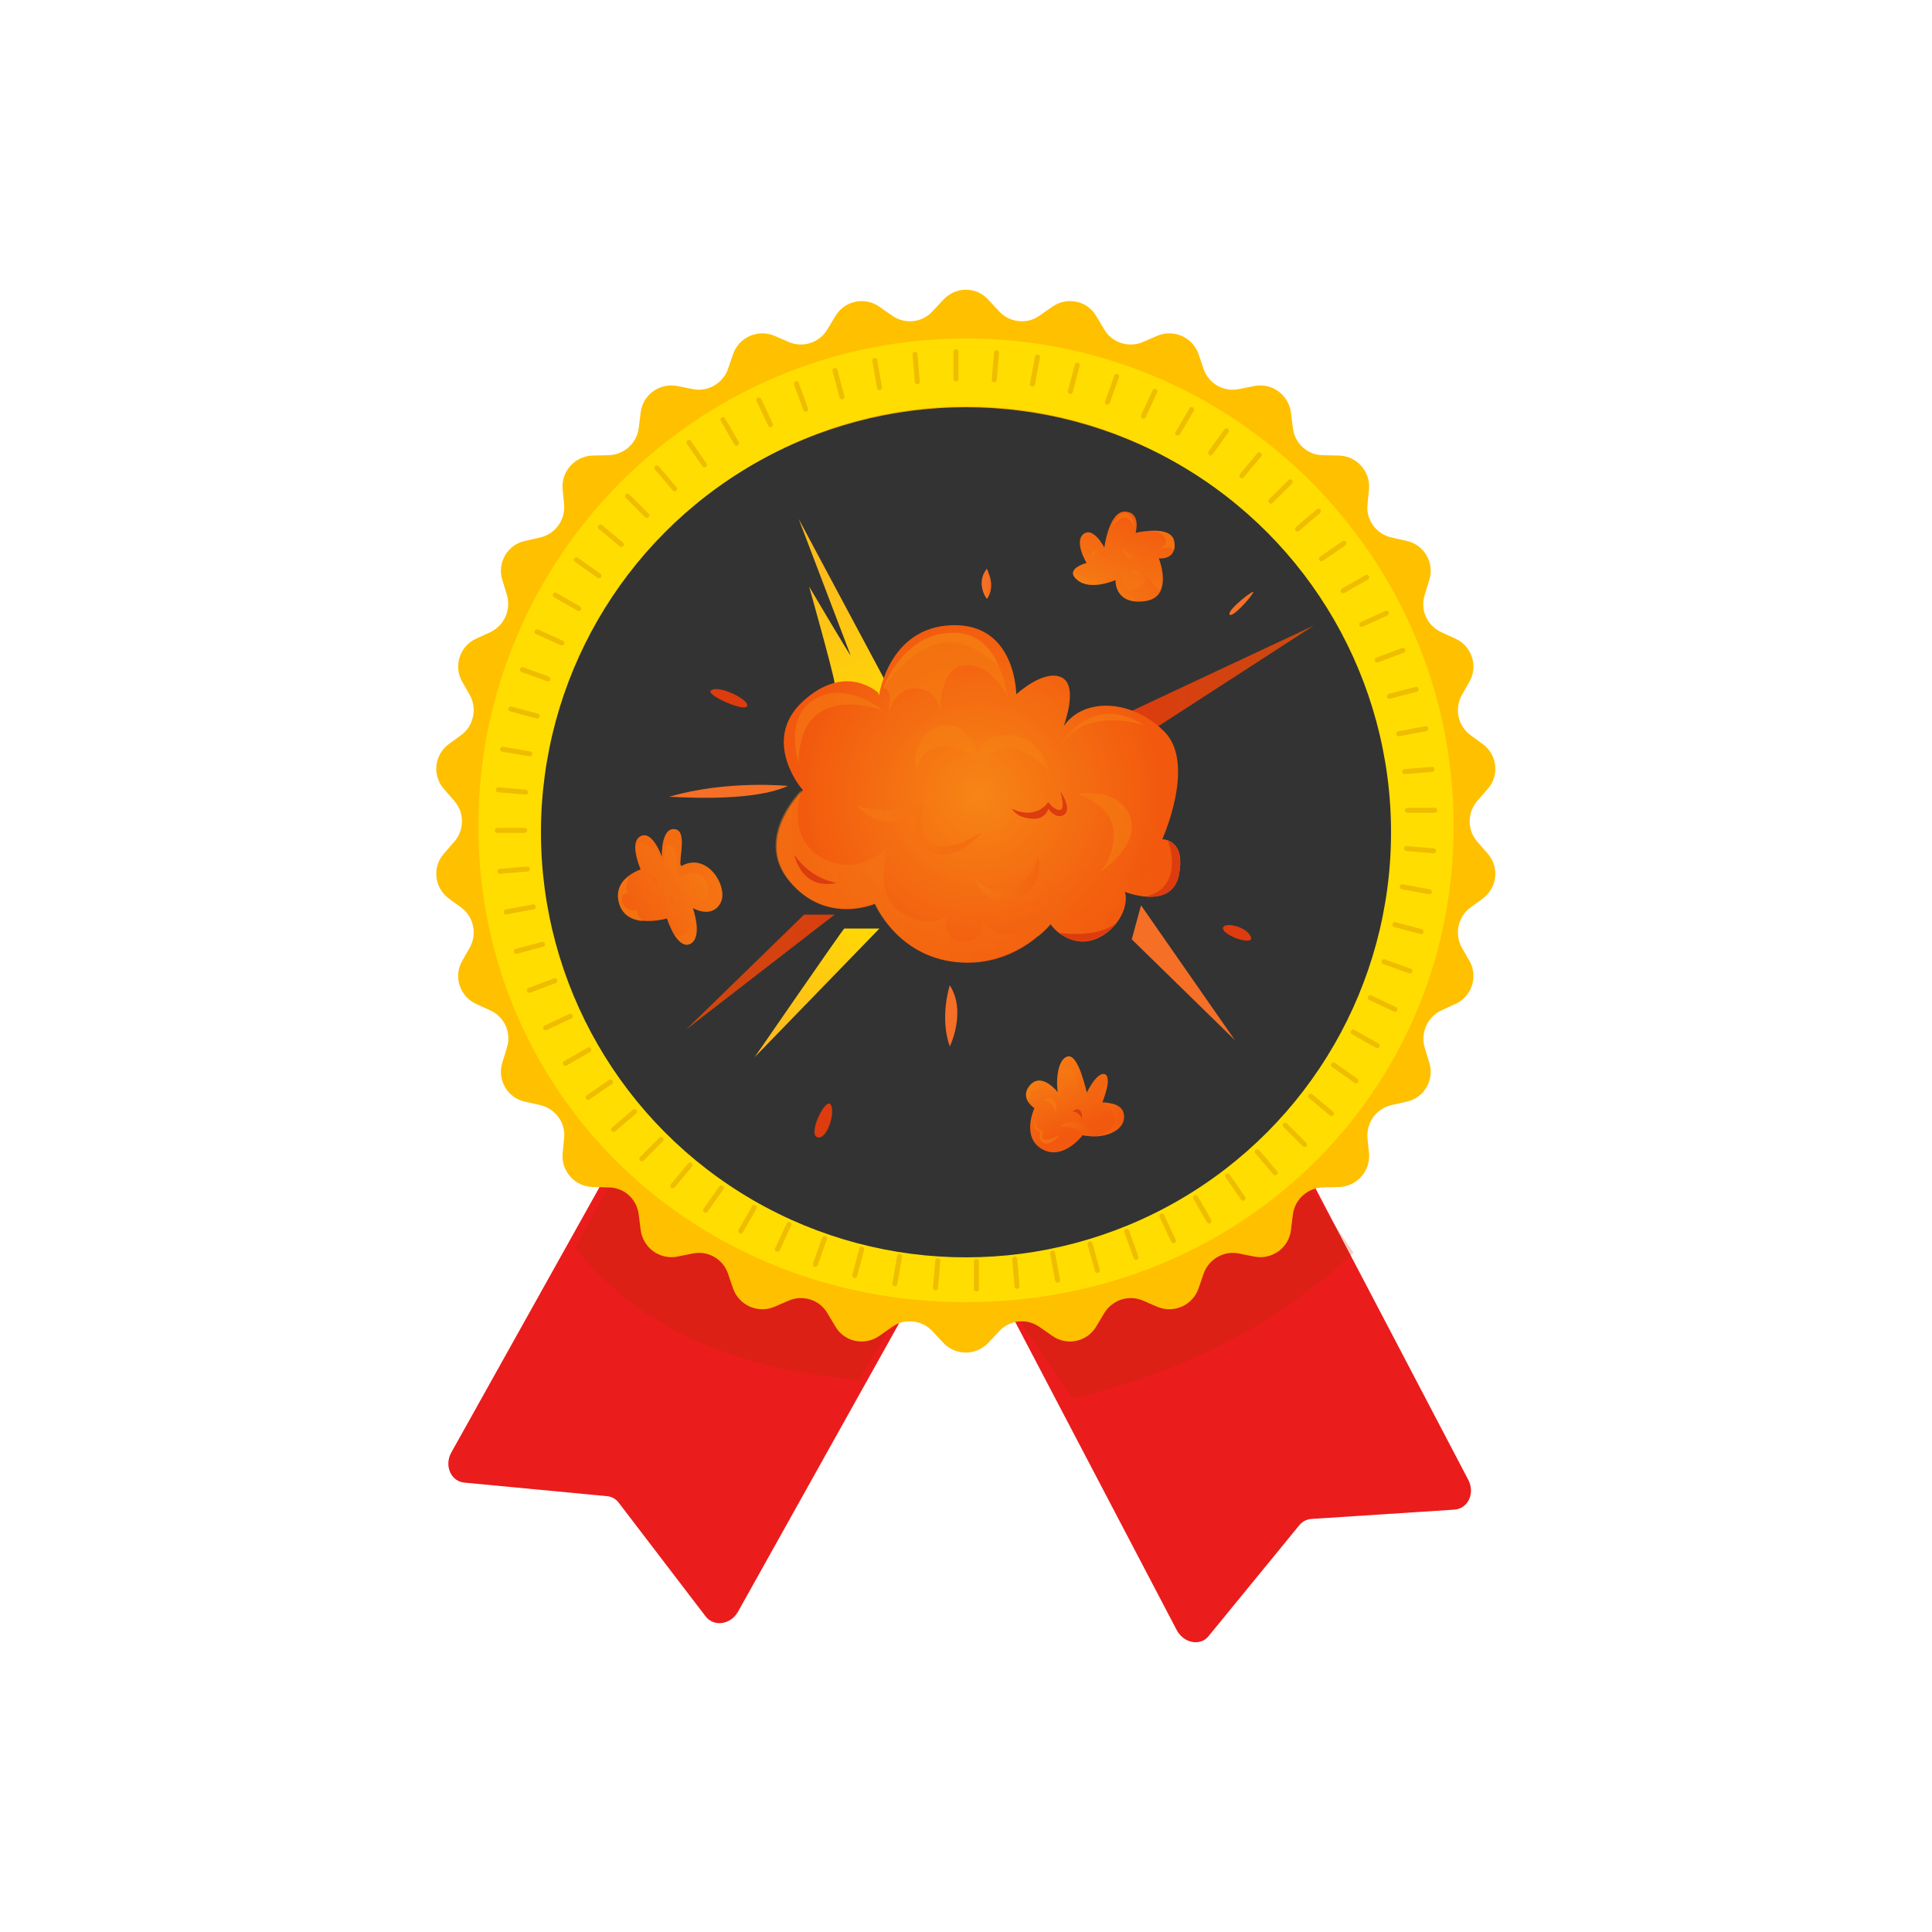 <?xml version="1.0" encoding="utf-8"?>
<!-- Generator: Adobe Illustrator 24.3.0, SVG Export Plug-In . SVG Version: 6.00 Build 0)  -->
<svg version="1.1" id="Layer_1" xmlns="http://www.w3.org/2000/svg" xmlns:xlink="http://www.w3.org/1999/xlink" x="0px" y="0px"
	 viewBox="0 0 500 500" style="enable-background:new 0 0 500 500;" xml:space="preserve">
<style type="text/css">
	.st0{fill:#EB1C1C;}
	.st1{opacity:0.21;fill:#A33400;}
	.st2{fill:#FFC000;}
	.st3{fill:#FFC30D;}
	.st4{fill:#FFDD00;}
	.st5{fill:#F0A700;}
	.st6{clip-path:url(#SVGID_1_);}
	.st7{opacity:0.24;}
	.st8{fill:#FFFFFF;stroke:#B95700;stroke-width:1.294;stroke-linecap:round;stroke-miterlimit:10;}
	.st9{fill:#333333;}
	.st10{fill:url(#SVGID_2_);}
	.st11{fill:url(#SVGID_4_);}
	.st12{fill:url(#SVGID_5_);}
	.st13{opacity:0.5;fill:#F78313;enable-background:new    ;}
	.st14{fill:#F3A316;}
	.st15{fill:#F56F26;}
	.st16{fill:url(#SVGID_6_);}
	.st17{fill:url(#SVGID_7_);}
	.st18{fill:#DC3C0E;}
	.st19{opacity:0.4;fill:url(#SVGID_8_);enable-background:new    ;}
	.st20{opacity:0.4;fill:url(#SVGID_9_);enable-background:new    ;}
	.st21{opacity:0.4;fill:url(#SVGID_10_);enable-background:new    ;}
	.st22{fill:url(#SVGID_11_);}
	.st23{opacity:0.4;fill:url(#SVGID_12_);enable-background:new    ;}
	.st24{opacity:0.4;fill:url(#SVGID_13_);enable-background:new    ;}
	.st25{opacity:0.4;fill:url(#SVGID_14_);enable-background:new    ;}
	.st26{fill:url(#SVGID_15_);}
	.st27{opacity:0.4;fill:url(#SVGID_16_);enable-background:new    ;}
	.st28{opacity:0.4;fill:url(#SVGID_17_);enable-background:new    ;}
	.st29{opacity:0.4;fill:url(#SVGID_18_);enable-background:new    ;}
	.st30{opacity:0.4;fill:url(#SVGID_19_);enable-background:new    ;}
	.st31{fill:url(#SVGID_20_);}
	.st32{opacity:0.4;fill:url(#SVGID_21_);enable-background:new    ;}
	.st33{opacity:0.4;fill:url(#SVGID_22_);enable-background:new    ;}
	.st34{opacity:0.4;fill:url(#SVGID_23_);enable-background:new    ;}
	.st35{opacity:0.4;fill:url(#SVGID_24_);enable-background:new    ;}
	.st36{opacity:0.4;fill:url(#SVGID_25_);enable-background:new    ;}
</style>
<g>
	<g>
		<g>
			<g>
				<path class="st0" d="M304.5,421.8l-49-93.5l75.5-38.8l49,93.5c1.8,3.5-0.1,7.5-3.7,7.7l-36.9,2.4c-1.3,0.1-2.4,0.7-3.2,1.7
					l-23.4,28.6C310.7,426.1,306.3,425.3,304.5,421.8z"/>
				<path class="st1" d="M253.4,326.3l76.4-32.6l20.5,30.5c-20.8,19.3-45.3,31.2-72.7,37.7L253.4,326.3z"/>
			</g>
			<g>
				<path class="st0" d="M191,417.1l50.1-89.7l-74.2-41.2l-50.1,89.7c-1.9,3.4-0.1,7.5,3.4,7.8l36.8,3.5c1.3,0.1,2.4,0.7,3.2,1.8
					l22.4,29.3C184.7,421.1,189.1,420.5,191,417.1z"/>
				<path class="st1" d="M247.6,314.8L163,297.2l-14.2,25.7c16,20.4,40.8,31.4,73.5,34.2L247.6,314.8z"/>
			</g>
		</g>
	</g>
	<path class="st2" d="M255.8,77.6l2.8,3c2.7,2.9,7.2,3.4,10.4,1.1l3.3-2.3c3.8-2.7,9.1-1.6,11.4,2.4l2.1,3.5c2,3.4,6.3,4.8,10,3.2
		l3.7-1.6c4.3-1.8,9.2,0.4,10.7,4.8l1.3,3.8c1.3,3.8,5.2,6,9.1,5.2l4-0.8c4.6-0.9,8.9,2.3,9.5,6.9l0.5,4c0.5,4,3.8,7,7.8,7l4.1,0.1
		c4.6,0.1,8.2,4.1,7.8,8.7l-0.4,4c-0.4,4,2.3,7.6,6.2,8.5l4,0.9c4.5,1,7.2,5.7,5.8,10.1l-1.2,3.9c-1.2,3.8,0.6,7.9,4.3,9.6l3.7,1.7
		c4.2,1.9,5.9,7.1,3.6,11.1l-2,3.5c-1.9,3.5-1,7.9,2.2,10.3l3.3,2.4c3.7,2.8,4.3,8.1,1.2,11.6l-2.7,3.1c-2.6,3-2.6,7.5,0,10.5
		l2.7,3.1c3.1,3.5,2.5,8.8-1.2,11.6l-3.3,2.4c-3.2,2.4-4.1,6.8-2.2,10.3l2,3.5c2.3,4,0.6,9.2-3.6,11.1l-3.7,1.7
		c-3.6,1.7-5.4,5.8-4.3,9.6l1.2,3.9c1.4,4.4-1.3,9.1-5.8,10.1l-4,0.9c-3.9,0.9-6.5,4.5-6.2,8.5l0.4,4c0.4,4.6-3.2,8.6-7.8,8.7
		l-4.1,0.1c-4,0.1-7.3,3.1-7.8,7l-0.5,4c-0.5,4.6-4.9,7.8-9.5,6.9l-4-0.8c-3.9-0.8-7.8,1.5-9.1,5.2l-1.3,3.8
		c-1.5,4.4-6.4,6.6-10.7,4.8l-3.7-1.6c-3.7-1.6-7.9-0.2-10,3.2l-2.1,3.5c-2.4,4-7.6,5.1-11.4,2.4l-3.3-2.3
		c-3.3-2.3-7.7-1.8-10.4,1.1l-2.8,3c-3.2,3.4-8.5,3.4-11.7,0l-2.8-3c-2.7-2.9-7.2-3.4-10.4-1.1l-3.3,2.3c-3.8,2.7-9.1,1.6-11.4-2.4
		l-2.1-3.5c-2-3.4-6.3-4.8-10-3.2l-3.7,1.6c-4.3,1.8-9.2-0.4-10.7-4.8l-1.3-3.8c-1.3-3.8-5.2-6-9.1-5.2l-4,0.8
		c-4.6,0.9-8.9-2.3-9.5-6.9l-0.5-4c-0.5-4-3.8-7-7.8-7l-4.1-0.1c-4.6-0.1-8.2-4.1-7.8-8.7l0.4-4c0.4-4-2.3-7.6-6.2-8.5l-4-0.9
		c-4.5-1-7.2-5.7-5.8-10.1l1.2-3.9c1.2-3.8-0.6-7.9-4.3-9.6l-3.7-1.7c-4.2-1.9-5.9-7.1-3.6-11.1l2-3.5c1.9-3.5,1-7.9-2.2-10.3
		l-3.3-2.4c-3.7-2.8-4.3-8.1-1.2-11.6l2.7-3.1c2.6-3,2.6-7.5,0-10.5l-2.7-3.1c-3.1-3.5-2.5-8.8,1.2-11.6l3.3-2.4
		c3.2-2.4,4.1-6.8,2.2-10.3l-2-3.5c-2.3-4-0.6-9.2,3.6-11.1l3.7-1.7c3.6-1.7,5.4-5.8,4.3-9.6l-1.2-3.9c-1.4-4.4,1.3-9.1,5.8-10.1
		l4-0.9c3.9-0.9,6.5-4.5,6.2-8.5l-0.4-4c-0.4-4.6,3.2-8.6,7.8-8.7l4.1-0.1c4-0.1,7.3-3.1,7.8-7l0.5-4c0.5-4.6,4.9-7.8,9.5-6.9l4,0.8
		c3.9,0.8,7.8-1.5,9.1-5.2l1.3-3.8c1.5-4.4,6.4-6.6,10.7-4.8l3.7,1.6c3.7,1.6,7.9,0.2,10-3.2l2.1-3.5c2.4-4,7.6-5.1,11.4-2.4
		l3.3,2.3c3.3,2.3,7.7,1.8,10.4-1.1l2.8-3C247.3,74.1,252.7,74.1,255.8,77.6z"/>
	<g>
		<g>
			<path class="st3" d="M344.8,231.1c0,52.4-42.5,92.3-94.8,92.3s-94.8-39.9-94.8-92.3c0-52.4,42.5-94.8,94.8-94.8
				S344.8,178.8,344.8,231.1z"/>
		</g>
		<g>
			<path class="st4" d="M250,337c-70.8,0-126.2-54.1-126.2-123.2c0-69.6,56.6-126.2,126.2-126.2c69.6,0,126.2,56.6,126.2,126.2
				C376.2,282.9,320.8,337,250,337z"/>
		</g>
		<path class="st5" d="M250,105.2c-60,0-108.8,48.8-108.8,108.8c0,59.2,47.8,105.5,108.8,105.5c61,0,108.8-46.3,108.8-105.5
			C358.8,154,310,105.2,250,105.2z"/>
		<path class="st2" d="M250,110.5c-58.5,0-106.1,47.6-106.1,106.1c0,57.7,46.6,102.9,106.1,102.9c59.5,0,106.1-45.2,106.1-102.9
			C356.1,158.1,308.5,110.5,250,110.5z"/>
		<g>
			<defs>
				<path id="SVGID_3_" d="M344,213.6c0,51.9-42.1,91.4-93.9,91.4c-51.9,0-93.9-39.5-93.9-91.4c0-51.9,42.1-93.9,93.9-93.9
					C301.9,119.6,344,161.7,344,213.6z"/>
			</defs>
			<clipPath id="SVGID_1_">
				<use xlink:href="#SVGID_3_"  style="overflow:visible;"/>
			</clipPath>
			<g class="st6">
				
					<rect x="231" y="50.4" transform="matrix(0.707 0.707 -0.707 0.707 200.046 -117.727)" class="st4" width="22.3" height="264.4"/>
			</g>
			<g class="st6">
				
					<rect x="244.5" y="84.7" transform="matrix(0.707 0.707 -0.707 0.707 240.143 -124.787)" class="st4" width="52.4" height="285.5"/>
			</g>
		</g>
	</g>
	<g class="st7">
		<line class="st8" x1="128.7" y1="214.9" x2="135.8" y2="214.9"/>
		<line class="st8" x1="129" y1="204.4" x2="136" y2="205"/>
		<line class="st8" x1="130.1" y1="193.9" x2="137.1" y2="195.1"/>
		<line class="st8" x1="132.2" y1="183.5" x2="139" y2="185.3"/>
		<line class="st8" x1="135.2" y1="173.3" x2="141.8" y2="175.7"/>
		<line class="st8" x1="139" y1="163.5" x2="145.4" y2="166.4"/>
		<line class="st8" x1="143.7" y1="154" x2="149.8" y2="157.5"/>
		<line class="st8" x1="149.2" y1="144.9" x2="155" y2="149"/>
		<line class="st8" x1="155.4" y1="136.4" x2="160.8" y2="140.9"/>
		<line class="st8" x1="162.4" y1="128.4" x2="167.4" y2="133.4"/>
		<line class="st8" x1="170" y1="121.1" x2="174.6" y2="126.5"/>
		<line class="st8" x1="178.3" y1="114.5" x2="182.3" y2="120.3"/>
		<line class="st8" x1="187.1" y1="108.6" x2="190.6" y2="114.7"/>
		<line class="st8" x1="196.4" y1="103.5" x2="199.4" y2="109.9"/>
		<line class="st8" x1="206.1" y1="99.3" x2="208.5" y2="105.9"/>
		<line class="st8" x1="216.1" y1="95.9" x2="217.9" y2="102.7"/>
		<line class="st8" x1="226.4" y1="93.3" x2="227.6" y2="100.3"/>
		<line class="st8" x1="236.8" y1="91.7" x2="237.4" y2="98.8"/>
		<line class="st8" x1="247.4" y1="91" x2="247.4" y2="98.1"/>
		<line class="st8" x1="257.9" y1="91.3" x2="257.3" y2="98.3"/>
		<line class="st8" x1="268.5" y1="92.4" x2="267.2" y2="99.4"/>
		<line class="st8" x1="278.8" y1="94.5" x2="277" y2="101.3"/>
		<line class="st8" x1="289" y1="97.4" x2="286.6" y2="104.1"/>
		<line class="st8" x1="298.9" y1="101.3" x2="295.9" y2="107.7"/>
		<line class="st8" x1="308.4" y1="106" x2="304.8" y2="112.1"/>
		<line class="st8" x1="317.4" y1="111.5" x2="313.3" y2="117.2"/>
		<line class="st8" x1="325.9" y1="117.7" x2="321.4" y2="123.1"/>
		<line class="st8" x1="333.9" y1="124.7" x2="328.9" y2="129.7"/>
		<line class="st8" x1="341.2" y1="132.3" x2="335.8" y2="136.9"/>
		<line class="st8" x1="347.8" y1="140.6" x2="342" y2="144.6"/>
		<line class="st8" x1="353.7" y1="149.4" x2="347.6" y2="152.9"/>
		<line class="st8" x1="358.8" y1="158.7" x2="352.4" y2="161.6"/>
		<line class="st8" x1="363.1" y1="168.3" x2="356.4" y2="170.8"/>
		<line class="st8" x1="366.5" y1="178.4" x2="359.6" y2="180.2"/>
		<line class="st8" x1="369" y1="188.6" x2="362" y2="189.9"/>
		<line class="st8" x1="370.6" y1="199.1" x2="363.5" y2="199.7"/>
		<line class="st8" x1="371.3" y1="209.7" x2="364.2" y2="209.7"/>
		<line class="st8" x1="371" y1="220.2" x2="364" y2="219.6"/>
		<line class="st8" x1="369.9" y1="230.8" x2="362.9" y2="229.5"/>
		<line class="st8" x1="367.8" y1="241.1" x2="361" y2="239.3"/>
		<line class="st8" x1="364.9" y1="251.3" x2="358.2" y2="248.9"/>
		<line class="st8" x1="361" y1="261.2" x2="354.6" y2="258.2"/>
		<line class="st8" x1="356.4" y1="270.6" x2="350.2" y2="267.1"/>
		<line class="st8" x1="350.9" y1="279.7" x2="345.1" y2="275.6"/>
		<line class="st8" x1="344.6" y1="288.2" x2="339.2" y2="283.7"/>
		<line class="st8" x1="337.6" y1="296.2" x2="332.6" y2="291.2"/>
		<line class="st8" x1="330" y1="303.5" x2="325.4" y2="298.1"/>
		<line class="st8" x1="321.7" y1="310.1" x2="317.7" y2="304.3"/>
		<line class="st8" x1="312.9" y1="316" x2="309.4" y2="309.9"/>
		<line class="st8" x1="303.7" y1="321.1" x2="300.7" y2="314.7"/>
		<line class="st8" x1="294" y1="325.4" x2="291.6" y2="318.7"/>
		<line class="st8" x1="284" y1="328.8" x2="282.1" y2="321.9"/>
		<line class="st8" x1="273.7" y1="331.3" x2="272.4" y2="324.3"/>
		<line class="st8" x1="263.2" y1="332.9" x2="262.6" y2="325.8"/>
		<line class="st8" x1="252.7" y1="333.6" x2="252.7" y2="326.5"/>
		<line class="st8" x1="242.1" y1="333.3" x2="242.7" y2="326.3"/>
		<line class="st8" x1="231.6" y1="332.2" x2="232.8" y2="325.2"/>
		<line class="st8" x1="221.2" y1="330.1" x2="223" y2="323.3"/>
		<line class="st8" x1="211" y1="327.2" x2="213.4" y2="320.5"/>
		<line class="st8" x1="201.2" y1="323.3" x2="204.2" y2="316.9"/>
		<line class="st8" x1="191.7" y1="318.6" x2="195.2" y2="312.5"/>
		<line class="st8" x1="182.6" y1="313.2" x2="186.7" y2="307.4"/>
		<line class="st8" x1="174.1" y1="306.9" x2="178.6" y2="301.5"/>
		<line class="st8" x1="166.1" y1="299.9" x2="171.1" y2="294.9"/>
		<line class="st8" x1="158.8" y1="292.3" x2="164.2" y2="287.7"/>
		<line class="st8" x1="152.2" y1="284" x2="158" y2="280"/>
		<line class="st8" x1="146.3" y1="275.2" x2="152.4" y2="271.7"/>
		<line class="st8" x1="141.2" y1="266" x2="147.6" y2="263"/>
		<line class="st8" x1="137" y1="256.3" x2="143.6" y2="253.8"/>
		<line class="st8" x1="133.6" y1="246.2" x2="140.4" y2="244.4"/>
		<line class="st8" x1="131" y1="236" x2="138" y2="234.7"/>
		<line class="st8" x1="129.4" y1="225.5" x2="136.5" y2="224.9"/>
	</g>
</g>
<g id="Layer_1_1_">
	<circle class="st9" cx="250" cy="215.4" r="110"/>
	<g>
		
			<linearGradient id="SVGID_2_" gradientUnits="userSpaceOnUse" x1="292.931" y1="323.579" x2="340.062" y2="323.579" gradientTransform="matrix(1 0 0 -1 0 500)">
			<stop  offset="0" style="stop-color:#DC3C0E"/>
			<stop  offset="1" style="stop-color:#C94A10"/>
		</linearGradient>
		<path class="st10" d="M292.9,184c-0.1,0,47.1-22.1,47.1-22.1l-44.8,29C295.3,190.9,295.2,184.7,292.9,184z"/>
		
			<linearGradient id="SVGID_4_" gradientUnits="userSpaceOnUse" x1="231.675" y1="307.38" x2="208.365" y2="349.994" gradientTransform="matrix(1 0 0 -1 0 500)">
			<stop  offset="5.082110e-03" style="stop-color:#FFDD00"/>
			<stop  offset="1" style="stop-color:#FDBB1C"/>
		</linearGradient>
		<path class="st11" d="M216,176.8c-0.3-2.6-6.6-25-6.6-25s11.2,19,10.7,17.7s-13.4-35.2-13.4-35.2l24.2,45.3l-2.4,4.3L216,176.8z"
			/>
		
			<radialGradient id="SVGID_5_" cx="253.198" cy="294.474" r="48.135" gradientTransform="matrix(1 0 0 -1 0 500)" gradientUnits="userSpaceOnUse">
			<stop  offset="0" style="stop-color:#F78515"/>
			<stop  offset="1" style="stop-color:#F2580E"/>
		</radialGradient>
		<path class="st12" d="M305.1,226.4c-1.8,9.3-14,4.4-14,4.4c1.3,4-2.4,10.9-8.7,12.6c-3.6,0.9-6.5-0.6-8.4-2
			c-0.9-0.7-1.5-1.4-1.8-1.8c-0.2-0.3-0.3-0.4-0.3-0.4s-1.1,1.4-3.2,3.1l-0.1,0c-0.6,0.5-1.2,1-1.9,1.5c-4.2,3-10.8,6.1-19.3,5.2
			c-15.3-1.6-20.9-15.1-20.9-15.1s-12.6,5.6-22-5.7c-9-10.7,2-22.4,3.2-23.6c0.1-0.1,0.1-0.1,0.1-0.1s0,0-0.1-0.1
			c-0.1-0.2-0.5-0.6-1-1.3c-2.5-3.6-7.8-13.4,1.1-21.6c11.1-10.2,19.5-2.2,19.5-2.2l0.2,0.7c0,0,2.4-17.7,18.9-18.2
			c16.6-0.5,16.6,17.9,16.6,17.9s7.1-6.6,11.7-4.4c4.5,2.1,0.7,12.2,0.6,12.6c5.1-7.3,16.7-6.8,24.7,0.2c0.4,0.4,0.9,0.8,1.3,1.2
			c0.1,0.1,0.2,0.2,0.2,0.2c8,8.4-0.7,27.7-0.7,27.7S307,217.1,305.1,226.4z"/>
		<path class="st13" d="M228.6,183.9c0,0-21.8-8.4-21.9,13.7c0,0-4.1-11.9,4.2-16.7C219.1,176,228.6,183.9,228.6,183.9z"/>
		<path class="st13" d="M237.5,199.6c0,0-0.3-6.1,7-6.4c7.2-0.3,9.8,7.6,9.8,7.6s-0.3-6,5.5-7c5.7-1,11.6,5.7,11.6,5.7
			s-1.5-8.7-10-9.2c-8.5-0.4-8.2,5-8.2,5s-2.6-8-8.6-7.7C238.6,188.1,235.4,195.2,237.5,199.6z"/>
		<path class="st13" d="M278.9,205.5c0,0,8.5,2.5,9.2,9.2c0.7,6.7-3.3,10.9-3.3,10.9s10.7-7,7.6-14.5S278.9,205.5,278.9,205.5z"/>
		<path class="st14" d="M266.7,243.8l1.9-1.5C268,242.8,267.4,243.3,266.7,243.8z"/>
		<path class="st15" d="M203.9,203.4c0,0-15.7-1.6-30.7,2.8C173.3,206.1,194.2,207.9,203.9,203.4z"/>
		<path class="st15" d="M245.8,255c0,0-2.7,8.2,0,15.8C245.8,270.9,250.2,261.8,245.8,255z"/>
		
			<linearGradient id="SVGID_6_" gradientUnits="userSpaceOnUse" x1="220.871" y1="275.54" x2="174.979" y2="223.82" gradientTransform="matrix(1 0 0 -1 0 500)">
			<stop  offset="0" style="stop-color:#DC3C0E"/>
			<stop  offset="1" style="stop-color:#C94A10"/>
		</linearGradient>
		<polygon class="st16" points="208.1,236.7 177.5,266.5 216,236.7 		"/>
		
			<linearGradient id="SVGID_7_" gradientUnits="userSpaceOnUse" x1="226.84" y1="266.56" x2="202.438" y2="229.41" gradientTransform="matrix(1 0 0 -1 0 500)">
			<stop  offset="5.082110e-03" style="stop-color:#FFDD00"/>
			<stop  offset="1" style="stop-color:#FDBB1C"/>
		</linearGradient>
		<path class="st17" d="M218.5,240.3c-0.8,0.8-23.2,33.3-23.2,33.3l32.3-33.3H218.5z"/>
		<polygon class="st15" points="292.9,243.1 319.6,269.2 295.3,234.3 		"/>
		<path class="st18" d="M193.3,182.8c1.1-1.6-7.8-5.9-9.4-4C182.9,179.9,192.4,184.2,193.3,182.8z"/>
		<path class="st18" d="M316.5,240.3c0.1,1.9,8.3,4.7,7.2,2.1C322.6,239.7,316.4,238.4,316.5,240.3z"/>
		<path class="st18" d="M215,285.9c-1.3-2.1-6,7.6-3.5,8.4C213.9,295.2,216.3,288.1,215,285.9z"/>
		<path class="st15" d="M324.3,153.4c0.8-1.4-6.7,4.4-6.1,5.6C318.8,160.1,323.5,154.9,324.3,153.4z"/>
		
			<linearGradient id="SVGID_8_" gradientUnits="userSpaceOnUse" x1="200.945" y1="281.365" x2="305.462" y2="281.365" gradientTransform="matrix(1 0 0 -1 0 500)">
			<stop  offset="0" style="stop-color:#F78515"/>
			<stop  offset="1" style="stop-color:#F2580E"/>
		</linearGradient>
		<path class="st19" d="M305.1,226.4c-1,5-5,5.9-8.5,5.6c-2.9-0.2-5.5-1.3-5.5-1.3c0.7,2.3-0.1,5.5-2.2,8.1c0,0,0,0,0,0
			c-1.6,2-3.8,3.7-6.6,4.4c-3.5,0.9-6.3-0.4-8.2-1.9c-0.1-0.1-0.1-0.1-0.2-0.2c0,0-0.1-0.1-0.1-0.1c-0.1-0.1-0.3-0.2-0.4-0.4
			c-0.1-0.1-0.2-0.1-0.2-0.2c-0.1-0.1-0.2-0.2-0.2-0.2c-0.1-0.1-0.2-0.2-0.2-0.2c-0.1-0.1-0.1-0.1-0.2-0.2c-0.1-0.1-0.1-0.1-0.2-0.2
			c-0.1-0.1-0.1-0.2-0.2-0.2c0,0,0,0-0.1-0.1l0,0c0,0,0,0,0,0c-0.1-0.1-0.1-0.1-0.2-0.2c0,0,0,0,0,0c-0.1-0.1-0.1-0.2-0.1-0.2
			s-0.1,0.1-0.3,0.3c0,0,0,0-0.1,0.1c0,0-0.1,0.1-0.1,0.1c-0.1,0.1-0.1,0.1-0.2,0.2c0,0-0.1,0.1-0.1,0.1c0,0.1-0.1,0.1-0.1,0.2
			c0,0-0.1,0.1-0.1,0.1c-0.1,0.1-0.2,0.2-0.3,0.3c0,0,0,0-0.1,0.1c-0.1,0.1-0.2,0.2-0.3,0.3c0,0-0.1,0.1-0.1,0.1
			c-0.3,0.3-0.6,0.5-0.9,0.8c0,0,0,0,0,0c-0.2,0.2-0.4,0.3-0.6,0.5l-0.1,0c0,0-0.1,0-0.1,0.1c-0.2,0.2-0.5,0.4-0.7,0.6
			c-0.1,0-0.1,0.1-0.2,0.1c-0.3,0.2-0.6,0.4-0.9,0.7c0,0,0,0-0.1,0c-4.2,3-10.8,6.1-19.3,5.2c-15.3-1.6-20.9-15.1-20.9-15.1
			s-12.6,5.6-22-5.7c-9-10.7,2-22.4,3.2-23.6c-1,3.5-2.9,12.9,5,17.4c9.7,5.6,17.1-2.4,17.3-2.5c-0.1,0.4-3.5,11.9,3.1,16.6
			c6.7,4.7,12.2,1.3,12.2,1.3s-1.5,6.4,4.4,6.4c5.8,0,4.8-4.7,4.8-4.7s6.1,5.6,12.6,1.1c6.5-4.5,4.4-10.4,3.1-14.6
			c0.3,0.8,2.2,5.7,4.9,5.2c2.9-0.5,5.6-5.4,6.2-10.1c-0.1,1.1-1,9-4.8,16.6c0.8,1.1,2.1,1.9,4.8,0.9c5.5-1.9,7.4-12.4,7.4-12.4
			s4.6,5.5,8.5,0.7c3.8-4.7,2.2-7.8-1.1-10.9c0,0,9.7-13.6,3.7-27.3c0.4,0.4,0.9,0.8,1.3,1.2c0.1,0.1,0.2,0.2,0.2,0.2
			c8,8.4-0.7,27.7-0.7,27.7s0.7,0,1.6,0.3C303.9,218.2,306.3,220.2,305.1,226.4z"/>
		<path class="st13" d="M229.8,185.6c0-0.1,0.1-0.4,0.2-0.9C229.9,185.2,229.8,185.5,229.8,185.6z"/>
		<path class="st13" d="M274.5,192.9c-1,1.5,6.8-14.6,21.6-5.2C296.1,187.7,281.3,182.6,274.5,192.9z"/>
		
			<linearGradient id="SVGID_9_" gradientUnits="userSpaceOnUse" x1="221.821" y1="285.271" x2="254.111" y2="285.271" gradientTransform="matrix(1 0 0 -1 0 500)">
			<stop  offset="0" style="stop-color:#F78515"/>
			<stop  offset="1" style="stop-color:#F2580E"/>
		</linearGradient>
		<path class="st20" d="M221.8,208.3c0,0,5,7.7,15,2.7c0,0-2.5,6.8,4.3,9.6c6.8,2.7,12.9-5.1,12.9-5.1s-8.1,5.2-12.7,3.2
			c-4.6-2.1-2.2-10.4-2.2-10.4S227.6,211.3,221.8,208.3z"/>
		
			<linearGradient id="SVGID_10_" gradientUnits="userSpaceOnUse" x1="252.477" y1="272.852" x2="269.003" y2="272.852" gradientTransform="matrix(1 0 0 -1 0 500)">
			<stop  offset="0" style="stop-color:#F78515"/>
			<stop  offset="1" style="stop-color:#F2580E"/>
		</linearGradient>
		<path class="st21" d="M252.5,227.7c0,0,2.9,7.9,10.8,4.6c7.9-3.2,5.3-11.2,5.3-11.2s-0.4,6.2-6.7,8.5
			C255.7,231.9,252.5,227.7,252.5,227.7z"/>
		<g>
			<path class="st13" d="M260.8,180.5c0,0-3.8-8.6-10.8-8.4c-7,0.2-6.7,11.9-6.7,11.9s-0.6-5.9-6.5-5.9c-4.6,0-6.3,4.6-6.9,6.6
				c0.4-2.1,1.1-6.7-1.4-6.6c0,0,0,0,0,0c0.1-0.4,4.9-12.9,16-14.2c7.7-0.9,11.8,3.4,14.1,8.9C259.8,175.2,260.4,178,260.8,180.5z"
				/>
			<path class="st13" d="M258.7,172.7c-3.4-3.4-8.6-6.8-14-6.4c-8.6,0.6-15.9,11.4-16.1,11.8c0.1-0.4,4.9-12.9,16-14.2
				C252.3,162.8,256.4,167.2,258.7,172.7z"/>
		</g>
		<g>
			
				<linearGradient id="SVGID_11_" gradientUnits="userSpaceOnUse" x1="191.732" y1="281.493" x2="157.312" y2="260.459" gradientTransform="matrix(1 0 0 -1 0 500)">
				<stop  offset="0" style="stop-color:#F78515"/>
				<stop  offset="1" style="stop-color:#F2580E"/>
			</linearGradient>
			<path class="st22" d="M186.4,233.8c-2.3,4-7.1,1.2-7.1,1.2s2.7,7.6-0.7,9.3c-1.6,0.7-2.9-0.6-4-2.2c-1.2-1.9-2-4.4-2-4.4
				s-3.1,0.9-6.2,0.6c-2.6-0.2-5.1-1.3-6.1-4.3c-1.2-3.7,0.7-6.1,2.5-7.4c1.5-1.1,3-1.6,3-1.6s-1.5-3.4-1.4-6
				c0.1-1.1,0.4-2.1,1.4-2.6c3.1-1.6,5.5,5.4,5.5,5.4s-0.3-7.8,3.4-7.2c3.7,0.5,0.1,10.4,1.9,9.4
				C183.3,220.5,188.7,229.9,186.4,233.8z"/>
			
				<linearGradient id="SVGID_12_" gradientUnits="userSpaceOnUse" x1="165.649" y1="249.969" x2="180.337" y2="285.898" gradientTransform="matrix(1 0 0 -1 0 500)">
				<stop  offset="0" style="stop-color:#F78515"/>
				<stop  offset="1" style="stop-color:#F2580E"/>
			</linearGradient>
			<path class="st23" d="M186.4,233.8c-2.3,4-7.1,1.2-7.1,1.2s2.7,7.6-0.7,9.3c-1.6,0.7-2.9-0.6-4-2.2c0.9,0.2,1.9,0.1,2.9-0.6
				c2.8-2.2-0.6-7.3-0.6-7.3c4.3,0.7,8-2.3,5.8-6.2c-2.2-3.9-7.1-0.9-7.1-0.9s-0.2-7.9-2.2-8.5c-2-0.6-1.6,6-1.6,6
				c-0.6-2.7-2.7-4.9-4.4-6c-1.2-0.8-2.3-0.4-3,0.5c0.1-1.1,0.4-2.1,1.4-2.6c3.1-1.6,5.5,5.4,5.5,5.4s-0.3-7.8,3.4-7.2
				c3.7,0.5,0.1,10.4,1.9,9.4C183.3,220.5,188.7,229.9,186.4,233.8z"/>
			
				<linearGradient id="SVGID_13_" gradientUnits="userSpaceOnUse" x1="168.194" y1="269.474" x2="169.672" y2="273.091" gradientTransform="matrix(1 0 0 -1 0 500)">
				<stop  offset="0" style="stop-color:#F78515"/>
				<stop  offset="1" style="stop-color:#F2580E"/>
			</linearGradient>
			<path class="st24" d="M167.3,226.5c0,0,3.7,0,3.4,4C170.7,230.5,169.7,227.6,167.3,226.5z"/>
			
				<linearGradient id="SVGID_14_" gradientUnits="userSpaceOnUse" x1="172.655" y1="261.785" x2="175.156" y2="267.903" gradientTransform="matrix(1 0 0 -1 0 500)">
				<stop  offset="0" style="stop-color:#F78515"/>
				<stop  offset="1" style="stop-color:#F2580E"/>
			</linearGradient>
			<path class="st25" d="M173.7,234.9c0.7-0.7,1.2-1.8-0.3-3c0,0,0.8,2.1-1.2,4c0,0,0.5-0.2,1.1-0.6l0,0c0.8,0.6,1.5,2.1,1.5,2.1
				C175.2,235.6,173.7,234.9,173.7,234.9z"/>
			<path class="st13" d="M166.4,238.4c-2.6-0.2-5.1-1.3-6.1-4.3c-1.2-3.7,0.7-6.1,2.5-7.4c-0.5,1.2-1.2,3.1-0.2,4.3
				c0,0-2.6,0.5-1.4,2.8c1.2,2.3,3.7,1.8,3.7,1.8S164.8,237.2,166.4,238.4z"/>
		</g>
		<g>
			
				<linearGradient id="SVGID_15_" gradientUnits="userSpaceOnUse" x1="271.059" y1="228.199" x2="279.528" y2="207.164" gradientTransform="matrix(1 0 0 -1 0 500)">
				<stop  offset="0" style="stop-color:#F78515"/>
				<stop  offset="1" style="stop-color:#F2580E"/>
			</linearGradient>
			<path class="st26" d="M290.9,288.9c0.1,3.1-3.3,5-7.3,5.2c0,0-0.1,0-0.1,0c-1.1,0-2.2-0.1-3.3-0.3c0,0,0,0,0,0c0,0,0,0,0,0
				c-0.4,0.5-5.3,6.6-10.5,3.6c-5.5-3.1-2-10.6-2-10.6s-0.8-0.5-1.4-1.4c-0.8-1.1-1.4-2.8,0.4-4.7c3-3.2,6.9,1.8,7.1,2
				c-0.5-1.8-0.4-8.7,2.6-9.3c2.9-0.5,4.8,9.7,4.9,9.3c0.2-0.4,2.6-5.3,4.6-4.7c0.7,0.2,0.8,1.1,0.8,2.1c-0.2,2.2-1.4,5.2-1.4,5.2
				s0.3,0,0.6,0C287.3,285.5,290.8,285.7,290.9,288.9z"/>
			
				<linearGradient id="SVGID_16_" gradientUnits="userSpaceOnUse" x1="265.509" y1="218.782" x2="286.68" y2="218.782" gradientTransform="matrix(1 0 0 -1 0 500)">
				<stop  offset="0" style="stop-color:#F78515"/>
				<stop  offset="1" style="stop-color:#F2580E"/>
			</linearGradient>
			<path class="st27" d="M286.7,280.4c-2.7,1.5-5,8-5.1,8.5c0.1-0.3,0.9-3.2,0-4.8c-0.9-1.6-3.3,0.2-3.3,0.2c1-2.5,1-7.7-1.9-7.7
				c-2.9,0-1.5,8-1.5,8c-2-2-4.7-3.9-7.2-2.5c-1.4,0.8-1.5,2.4-1.4,3.5c-0.8-1.1-1.4-2.8,0.4-4.7c3-3.2,6.9,1.8,7.1,2
				c-0.5-1.8-0.4-8.7,2.6-9.3c2.9-0.5,4.8,9.7,4.9,9.3c0.2-0.4,2.6-5.3,4.6-4.7C286.6,278.4,286.7,279.3,286.7,280.4z"/>
			
				<linearGradient id="SVGID_17_" gradientUnits="userSpaceOnUse" x1="274.414" y1="207.739" x2="283.465" y2="207.739" gradientTransform="matrix(1 0 0 -1 0 500)">
				<stop  offset="0" style="stop-color:#F78515"/>
				<stop  offset="1" style="stop-color:#F2580E"/>
			</linearGradient>
			<path class="st28" d="M283.5,294.1c-1.1,0-2.2-0.1-3.3-0.3c0,0,0,0,0,0c-1.2-2.1-4.2-2.4-5.7-2.2c0,0,1-1.8,4.8-1
				C281.5,291.1,282.8,292.8,283.5,294.1z"/>
			
				<linearGradient id="SVGID_18_" gradientUnits="userSpaceOnUse" x1="283.578" y1="210.187" x2="290.917" y2="210.187" gradientTransform="matrix(1 0 0 -1 0 500)">
				<stop  offset="0" style="stop-color:#F78515"/>
				<stop  offset="1" style="stop-color:#F2580E"/>
			</linearGradient>
			<path class="st29" d="M290.9,288.9c0.1,3.1-3.3,5-7.3,5.2c8.5-1.8,3.6-8.5,2.3-8.5C287.3,285.5,290.8,285.7,290.9,288.9z"/>
			<path class="st13" d="M267.9,289.3c0,0-1.3,2.7,1.4,3.6c0,0-1,2.3,1,3c1.9,0.6,3.9-2.2,3.9-2.2s-2.3,1.4-3.7,1.2
				c-1.4-0.3-0.5-2.2-0.5-2.2S267.2,292.1,267.9,289.3z"/>
			<path class="st13" d="M270,284.9c0,0,2.6-0.2,3.3,3.2c0,0,0.5-2.2-0.7-3.4C271.4,283.6,270,284.9,270,284.9z"/>
			<path class="st18" d="M277.3,288.1c0,0,0.4-0.9,1.6,0s1.1,1.7,1.1,1.7s0.3-2.2-0.8-2.6C278.2,286.7,277.3,288.1,277.3,288.1z"/>
		</g>
		<path class="st18" d="M205.6,221.2c0,0,1.6,9.3,11,7.3C216.6,228.5,209.9,227.7,205.6,221.2z"/>
		<path class="st18" d="M288.9,238.9c-1.6,2-3.8,3.7-6.6,4.4c-3.5,0.9-6.3-0.4-8.2-1.9C276.8,241.8,284.4,242.4,288.9,238.9z"/>
		<path class="st18" d="M305.1,226.4c-1,5-5,5.9-8.5,5.6c8.6-2,7-11.4,5.6-14.4C303.9,218.2,306.3,220.2,305.1,226.4z"/>
		<path class="st18" d="M261.9,209.3c0,0,5.7,3.2,9.4-1.7c0,0,1.7,2.3,3.1,2c1.4-0.3,0-4.8,0-4.8s3.6,5.1,0.5,6.3
			c-1.9,0.7-3.6-1.8-3.6-1.8s-0.6,2.6-3.7,2.6C263,211.8,261.9,209.3,261.9,209.3z"/>
		<g>
			<path class="st15" d="M255.4,155c-0.5-0.7-0.8-1.4-1-2c-1.2-3.5,1-5.8,1-5.8c0.2,0.3,0.3,0.7,0.4,1
				C257.6,152.5,255.4,155,255.4,155z"/>
			
				<linearGradient id="SVGID_19_" gradientUnits="userSpaceOnUse" x1="254.452" y1="348.427" x2="256.539" y2="348.427" gradientTransform="matrix(1 0 0 -1 0 500)">
				<stop  offset="0" style="stop-color:#F78515"/>
				<stop  offset="1" style="stop-color:#F2580E"/>
			</linearGradient>
			<path class="st30" d="M255.4,155c-0.5-0.7-0.8-1.4-1-2c0.6-0.7,1.5-2.9,1.4-4.8C257.6,152.5,255.4,155,255.4,155z"/>
		</g>
		<g>
			
				<linearGradient id="SVGID_20_" gradientUnits="userSpaceOnUse" x1="284.091" y1="339.253" x2="295.928" y2="368.208" gradientTransform="matrix(1 0 0 -1 0 500)">
				<stop  offset="0" style="stop-color:#F78515"/>
				<stop  offset="1" style="stop-color:#F2580E"/>
			</linearGradient>
			<path class="st31" d="M303.8,142.4c-0.8,2.5-3.9,2.1-3.9,2.1s1.9,4.7,0.6,8c-0.6,1.6-1.9,2.8-4.4,3.1c-7.8,0.9-7.4-5.5-7.4-5.5
				s-6.5,2.9-9.9,0c-1.1-0.9-1.3-1.7-1-2.3c0.6-1.4,3.4-2.1,3.4-2.1s-3.3-5.5-0.8-7.5c2.6-2,5.4,3.5,5.4,3.5s1.2-9.5,5.4-9.3
				c4.2,0.2,2.7,5.5,2.7,5.5s1.5-0.4,3.4-0.5c2.8-0.2,6.3,0.1,6.6,2.9C304.1,141.1,304,141.8,303.8,142.4z"/>
			
				<linearGradient id="SVGID_21_" gradientUnits="userSpaceOnUse" x1="289.931" y1="354.018" x2="289.94" y2="354.018" gradientTransform="matrix(1 0 0 -1 0 500)">
				<stop  offset="0" style="stop-color:#F78515"/>
				<stop  offset="1" style="stop-color:#F2580E"/>
			</linearGradient>
			<path class="st32" d="M289.9,145.9c0,0.1,0,0.1,0,0.2C289.9,146,289.9,145.9,289.9,145.9z"/>
			
				<linearGradient id="SVGID_22_" gradientUnits="userSpaceOnUse" x1="277.785" y1="349.124" x2="300.575" y2="349.124" gradientTransform="matrix(1 0 0 -1 0 500)">
				<stop  offset="0" style="stop-color:#F78515"/>
				<stop  offset="1" style="stop-color:#F2580E"/>
			</linearGradient>
			<path class="st33" d="M300.6,152.5c-0.6,1.6-1.9,2.8-4.4,3.1c-7.8,0.9-7.4-5.5-7.4-5.5s-6.5,2.9-9.9,0c-1.1-0.9-1.3-1.7-1-2.3
				c0.7,1,2.1,1.9,4.1,1.8c2.8-0.1,7.8-1.2,7.9-3.6c0,1,0,6,2.3,6.4c2.6,0.5,4.9-1.8,3.9-3.7c0,0,1.3,1.4,1.8,1.2
				C297.9,150,298.6,152.7,300.6,152.5z"/>
			
				<linearGradient id="SVGID_23_" gradientUnits="userSpaceOnUse" x1="282.518" y1="356.57" x2="286.797" y2="356.57" gradientTransform="matrix(1 0 0 -1 0 500)">
				<stop  offset="0" style="stop-color:#F78515"/>
				<stop  offset="1" style="stop-color:#F2580E"/>
			</linearGradient>
			<path class="st34" d="M282.6,144.1c-0.1-0.2,2-2.1,4.2,0.5c0,0-0.2-1.6-2.5-2.1C282.1,141.9,282.6,144.1,282.6,144.1z"/>
			
				<linearGradient id="SVGID_24_" gradientUnits="userSpaceOnUse" x1="290.833" y1="357.191" x2="296.766" y2="357.191" gradientTransform="matrix(1 0 0 -1 0 500)">
				<stop  offset="0" style="stop-color:#F78515"/>
				<stop  offset="1" style="stop-color:#F2580E"/>
			</linearGradient>
			<path class="st35" d="M290.9,141c0,0-0.6,3.1,1.7,3.5c2.3,0.3,4.2-0.8,4.2-0.8s-2.4,0.6-4.4-0.3C290.4,142.5,290.9,141,290.9,141
				z"/>
			
				<linearGradient id="SVGID_25_" gradientUnits="userSpaceOnUse" x1="292.931" y1="352.372" x2="297.243" y2="352.372" gradientTransform="matrix(1 0 0 -1 0 500)">
				<stop  offset="0" style="stop-color:#F78515"/>
				<stop  offset="1" style="stop-color:#F2580E"/>
			</linearGradient>
			<path class="st36" d="M292.9,147.2c0,0.2,0.6,2.2,2.3,1.5c1.8-0.7,2-2.3,2-2.3s-0.9,1.7-2.5,1.5
				C293.1,147.8,292.9,147.2,292.9,147.2z"/>
			<path class="st13" d="M287.8,136.6c0,0,1.6-4.3,3.6-3.8c2.1,0.5,2.2,3.8,2.2,3.8s-1-2.7-2.6-2.7
				C289.3,133.9,287.8,136.6,287.8,136.6z"/>
			<path class="st13" d="M303.8,142.4c-0.8-1.1-3.3-0.5-3.3-0.5s2.1-1.4,0.8-3c-0.8-1.1-2.5-1.4-4-1.5c2.8-0.2,6.3,0.1,6.6,2.9
				C304.1,141.1,304,141.8,303.8,142.4z"/>
		</g>
	</g>
</g>
<g id="Layer_2_1_">
</g>
</svg>
